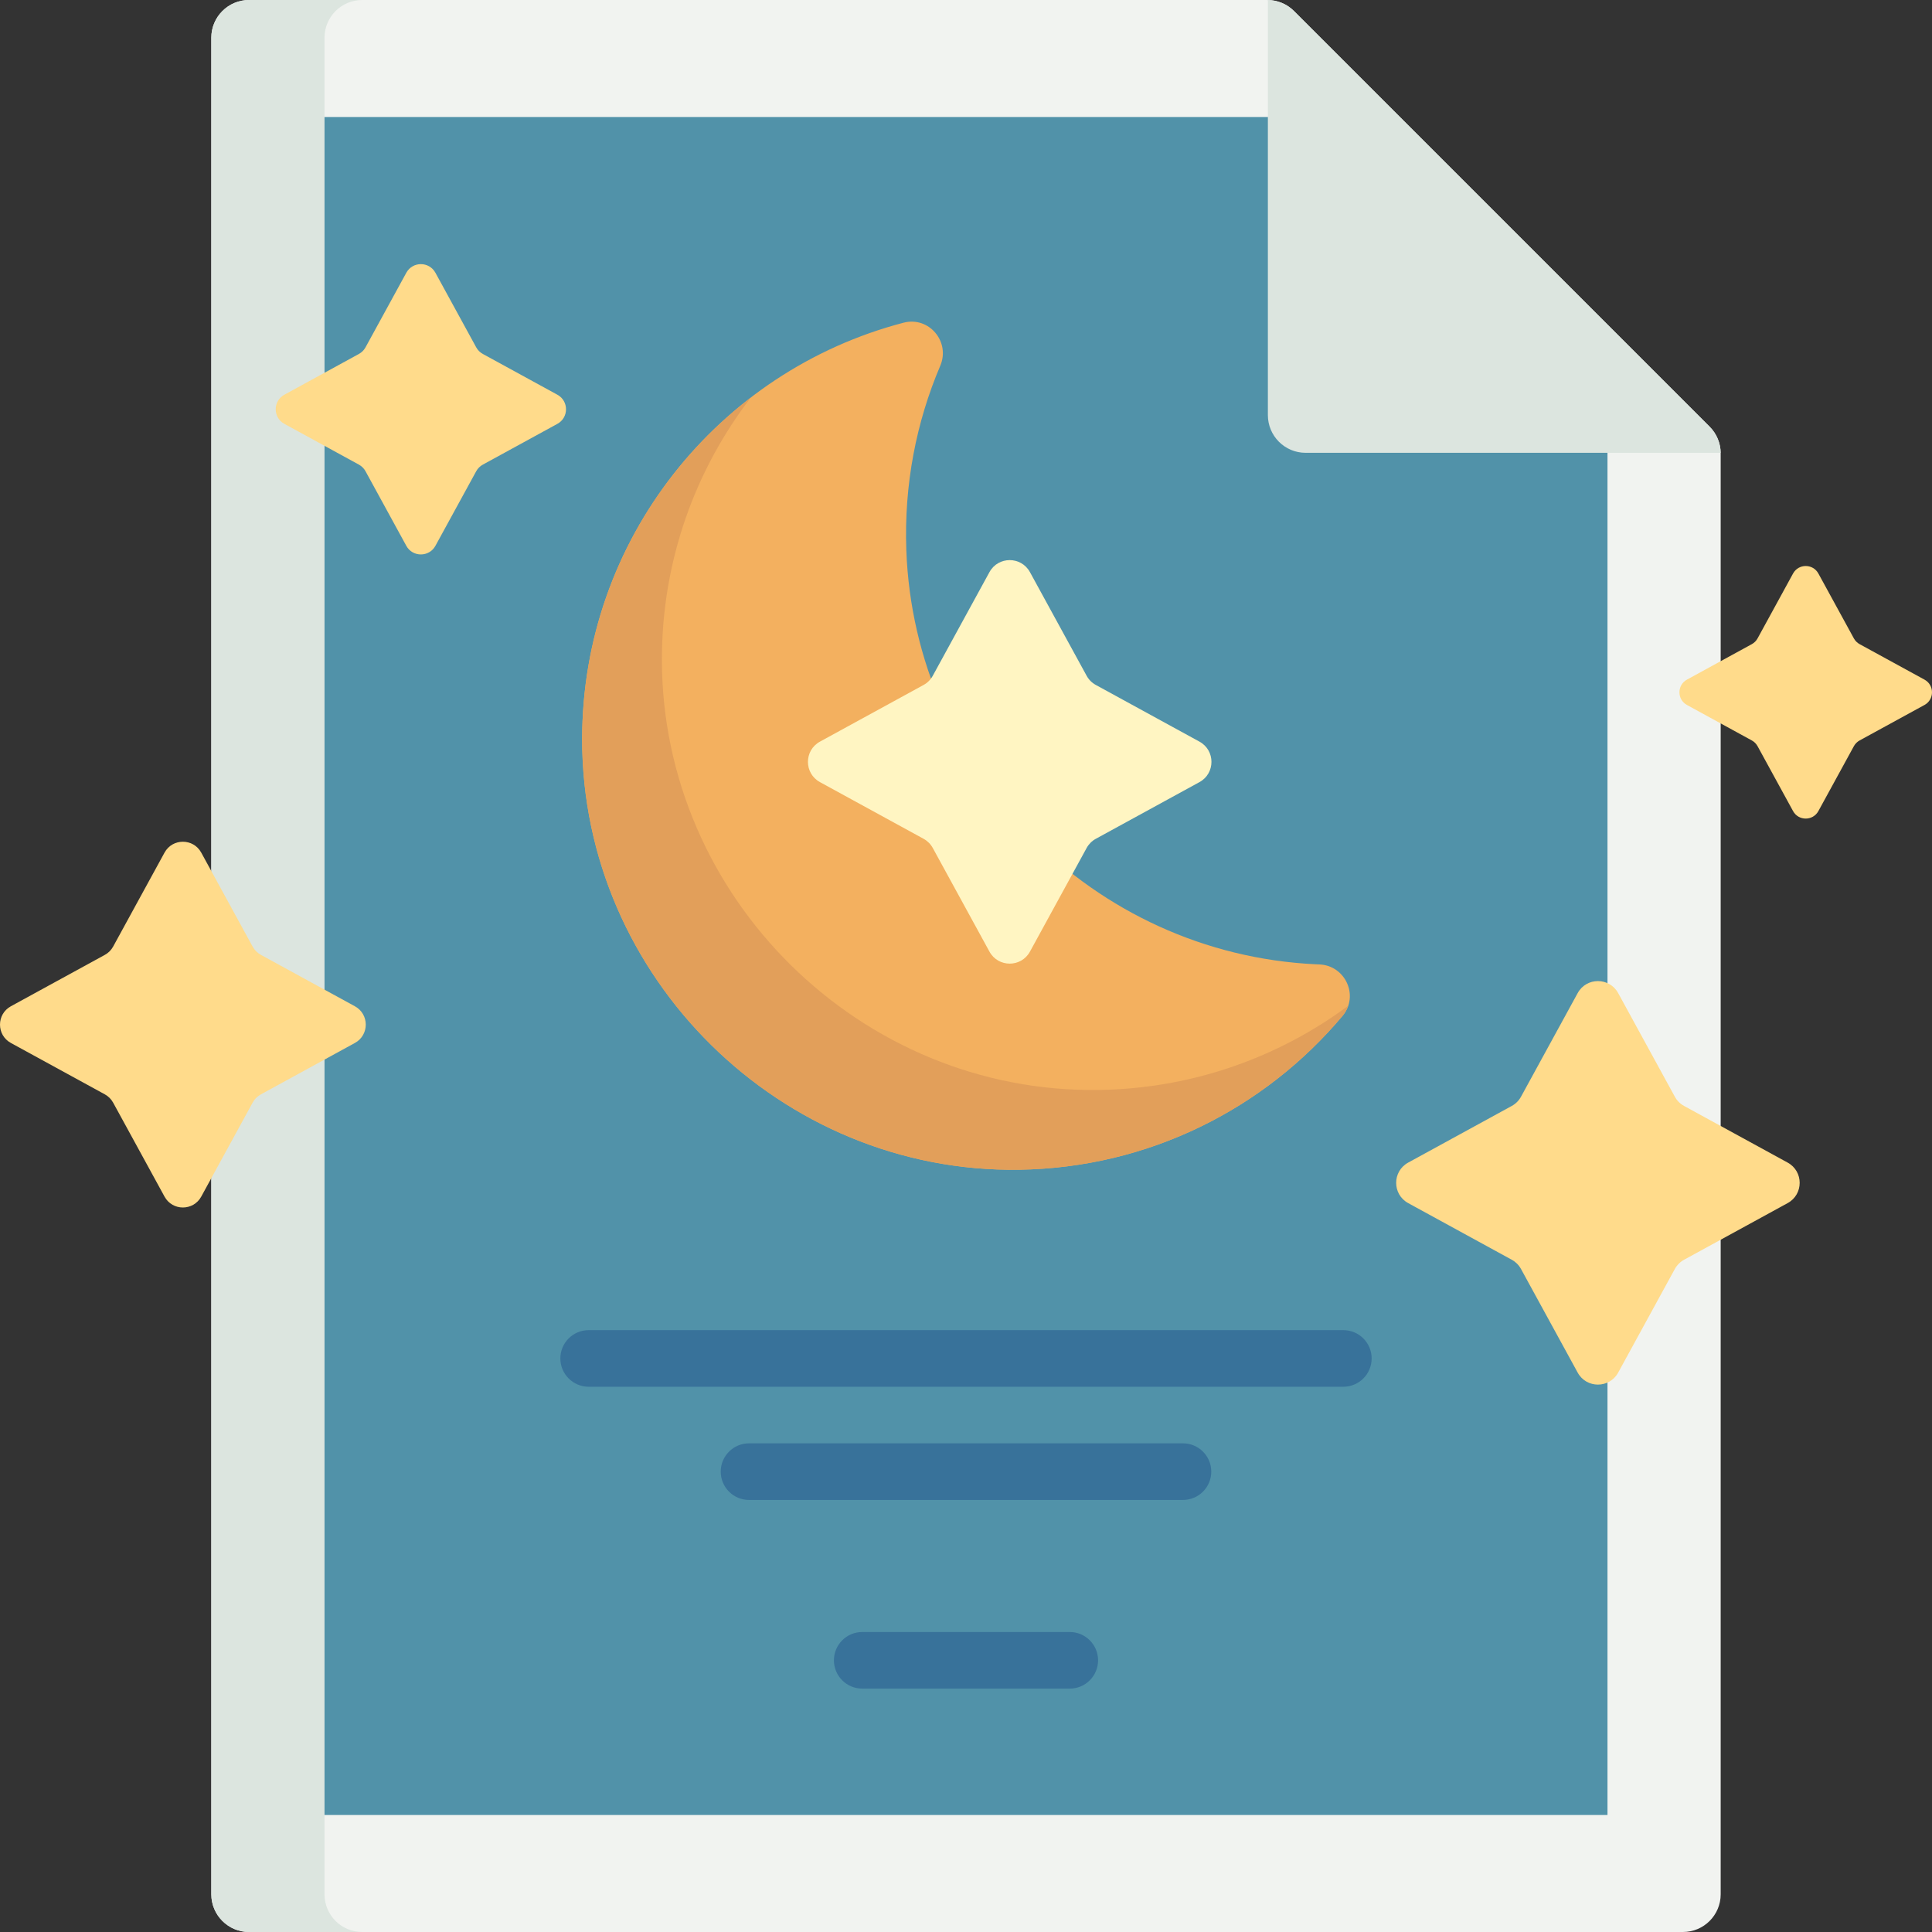 <?xml version="1.0" encoding="iso-8859-1"?>
<!-- Generator: Adobe Illustrator 19.0.0, SVG Export Plug-In . SVG Version: 6.00 Build 0)  -->
<svg version="1.1" id="Capa_1" xmlns="http://www.w3.org/2000/svg" xmlns:xlink="http://www.w3.org/1999/xlink" x="0px" y="0px"
	 viewBox="0 0 512 512" style="enable-background:new 0 0 512 512;" xml:space="preserve">
<rect x="0" y="0" width="512" height="512" fill="#333333" stroke="none"/>
<path style="fill:#F1F3F0;" d="M342.929,2.929l110.142,110.142c1.875,1.875,2.929,4.419,2.929,7.071V502c0,5.523-4.477,10-10,10H66
	c-5.523,0-10-4.477-10-10V10c0-5.523,4.477-10,10-10h269.858C338.51,0,341.054,1.054,342.929,2.929z"/>
<path style="fill:#DCE5DF;" d="M95.998,512H90H71.998H66c-5.523,0-10-4.477-10-10V10c0-5.523,4.477-10,10-10h5.997H90h5.997
	c-5.523,0-10,4.477-10,10v492C85.998,507.523,90.475,512,95.998,512z"/>
<path style="fill:#5192A9;" d="M426,481H86V31h274l66,69V481z"/>
<path style="fill:#38729A;" d="M363.5,360c0,4.142-3.358,7.5-7.5,7.5H156c-4.142,0-7.5-3.358-7.5-7.5s3.358-7.5,7.5-7.5h200
	C360.142,352.5,363.5,355.858,363.5,360z M313.5,382.5h-115c-4.142,0-7.5,3.358-7.5,7.5s3.358,7.5,7.5,7.5h115
	c4.142,0,7.5-3.358,7.5-7.5S317.642,382.5,313.5,382.5z M283.5,432.5h-55c-4.142,0-7.5,3.358-7.5,7.5s3.358,7.5,7.5,7.5h55
	c4.142,0,7.5-3.358,7.5-7.5S287.642,432.5,283.5,432.5z"/>
<path style="fill:#F3B05F;" d="M349.637,255.583c6.908,0.271,10.597,8.335,6.152,13.631c-20.586,24.527-51.302,40.266-85.708,40.774
	c-63.109,0.932-115.809-50.961-115.808-114.077c0-53.021,36.17-97.594,85.18-110.393c6.72-1.755,12.449,5.019,9.728,11.41
	c-6.348,14.911-9.614,31.45-8.997,48.817c2.097,58.971,49.575,107.016,108.518,109.798
	C349.015,255.557,349.326,255.571,349.637,255.583z"/>
<path style="fill:#E29F5A;" d="M357.278,266.556c-0.316,0.926-0.791,1.827-1.488,2.657c-20.586,24.527-51.302,40.266-85.708,40.774
	c-63.109,0.932-115.809-50.961-115.808-114.076c0-36.891,17.522-69.679,44.684-90.533c-14.76,19.228-23.547,43.282-23.547,69.396
	c0,63.115,52.7,115.009,115.808,114.077C315.939,288.486,338.756,280.257,357.278,266.556z"/>
<path style="fill:#FFF5C2;" d="M317.869,207.269l-27.468,15.023c-1.026,0.561-1.869,1.405-2.431,2.431l-15.023,27.468
	c-2.319,4.241-8.41,4.241-10.729,0l-15.023-27.468c-0.561-1.026-1.405-1.869-2.43-2.431l-27.468-15.023
	c-4.241-2.319-4.241-8.41,0-10.729l27.468-15.023c1.026-0.561,1.869-1.405,2.43-2.43l15.023-27.468c2.319-4.241,8.41-4.241,10.729,0
	l15.023,27.468c0.561,1.026,1.405,1.869,2.431,2.43l27.468,15.023C322.11,198.859,322.11,204.949,317.869,207.269z"/>
<path style="fill:#FFDB8B;" d="M473.752,318.831l-27.468,15.023c-1.026,0.561-1.869,1.405-2.431,2.431l-15.023,27.468
	c-2.319,4.24-8.41,4.24-10.729,0l-15.023-27.468c-0.561-1.026-1.405-1.87-2.43-2.431l-27.468-15.023
	c-4.241-2.319-4.241-8.41,0-10.729l27.468-15.023c1.026-0.561,1.869-1.405,2.43-2.431l15.023-27.468
	c2.319-4.241,8.41-4.241,10.729,0l15.023,27.468c0.561,1.026,1.405,1.869,2.431,2.431l27.468,15.023
	C477.992,310.421,477.992,316.511,473.752,318.831z M147.712,104.607L127.95,93.799c-0.738-0.404-1.345-1.01-1.749-1.749
	l-10.808-19.762c-1.669-3.051-6.05-3.051-7.719,0L96.866,92.05c-0.404,0.738-1.011,1.345-1.749,1.749l-19.762,10.808
	c-3.051,1.669-3.051,6.05,0,7.719l19.762,10.808c0.738,0.404,1.345,1.011,1.749,1.749l10.808,19.762c1.669,3.051,6.05,3.051,7.719,0
	l10.808-19.762c0.404-0.738,1.011-1.345,1.749-1.749l19.762-10.808C150.763,110.657,150.763,106.275,147.712,104.607z
	 M510.009,180.108l-17.193-9.403c-0.642-0.351-1.17-0.879-1.521-1.521l-9.403-17.193c-1.452-2.654-5.264-2.654-6.716,0
	l-9.403,17.193c-0.351,0.642-0.879,1.17-1.521,1.521l-17.193,9.403c-2.654,1.452-2.654,5.264,0,6.716l17.193,9.403
	c0.642,0.351,1.17,0.879,1.521,1.521l9.403,17.193c1.452,2.654,5.264,2.654,6.716,0l9.403-17.193
	c0.351-0.642,0.879-1.17,1.521-1.521l17.193-9.403C512.664,185.372,512.664,181.56,510.009,180.108z M94.049,266.671L69.15,253.053
	c-0.93-0.509-1.695-1.273-2.203-2.203l-13.618-24.899c-2.102-3.844-7.623-3.844-9.726,0L29.985,250.85
	c-0.509,0.93-1.273,1.695-2.203,2.203L2.883,266.671c-3.844,2.102-3.844,7.623,0,9.725l24.899,13.618
	c0.93,0.509,1.695,1.273,2.203,2.203l13.618,24.899c2.102,3.844,7.623,3.844,9.726,0l13.618-24.899
	c0.509-0.93,1.273-1.695,2.203-2.203l24.899-13.618C97.893,274.294,97.893,268.773,94.049,266.671z"/>
<path style="fill:#DCE5DF;" d="M455.993,120H346c-5.523,0-10-4.477-10-10V0.007c2.6,0.037,5.087,1.08,6.929,2.922l110.142,110.142
	C454.913,114.913,455.956,117.399,455.993,120z"/>
<g>
</g>
<g>
</g>
<g>
</g>
<g>
</g>
<g>
</g>
<g>
</g>
<g>
</g>
<g>
</g>
<g>
</g>
<g>
</g>
<g>
</g>
<g>
</g>
<g>
</g>
<g>
</g>
<g>
</g>
</svg>
